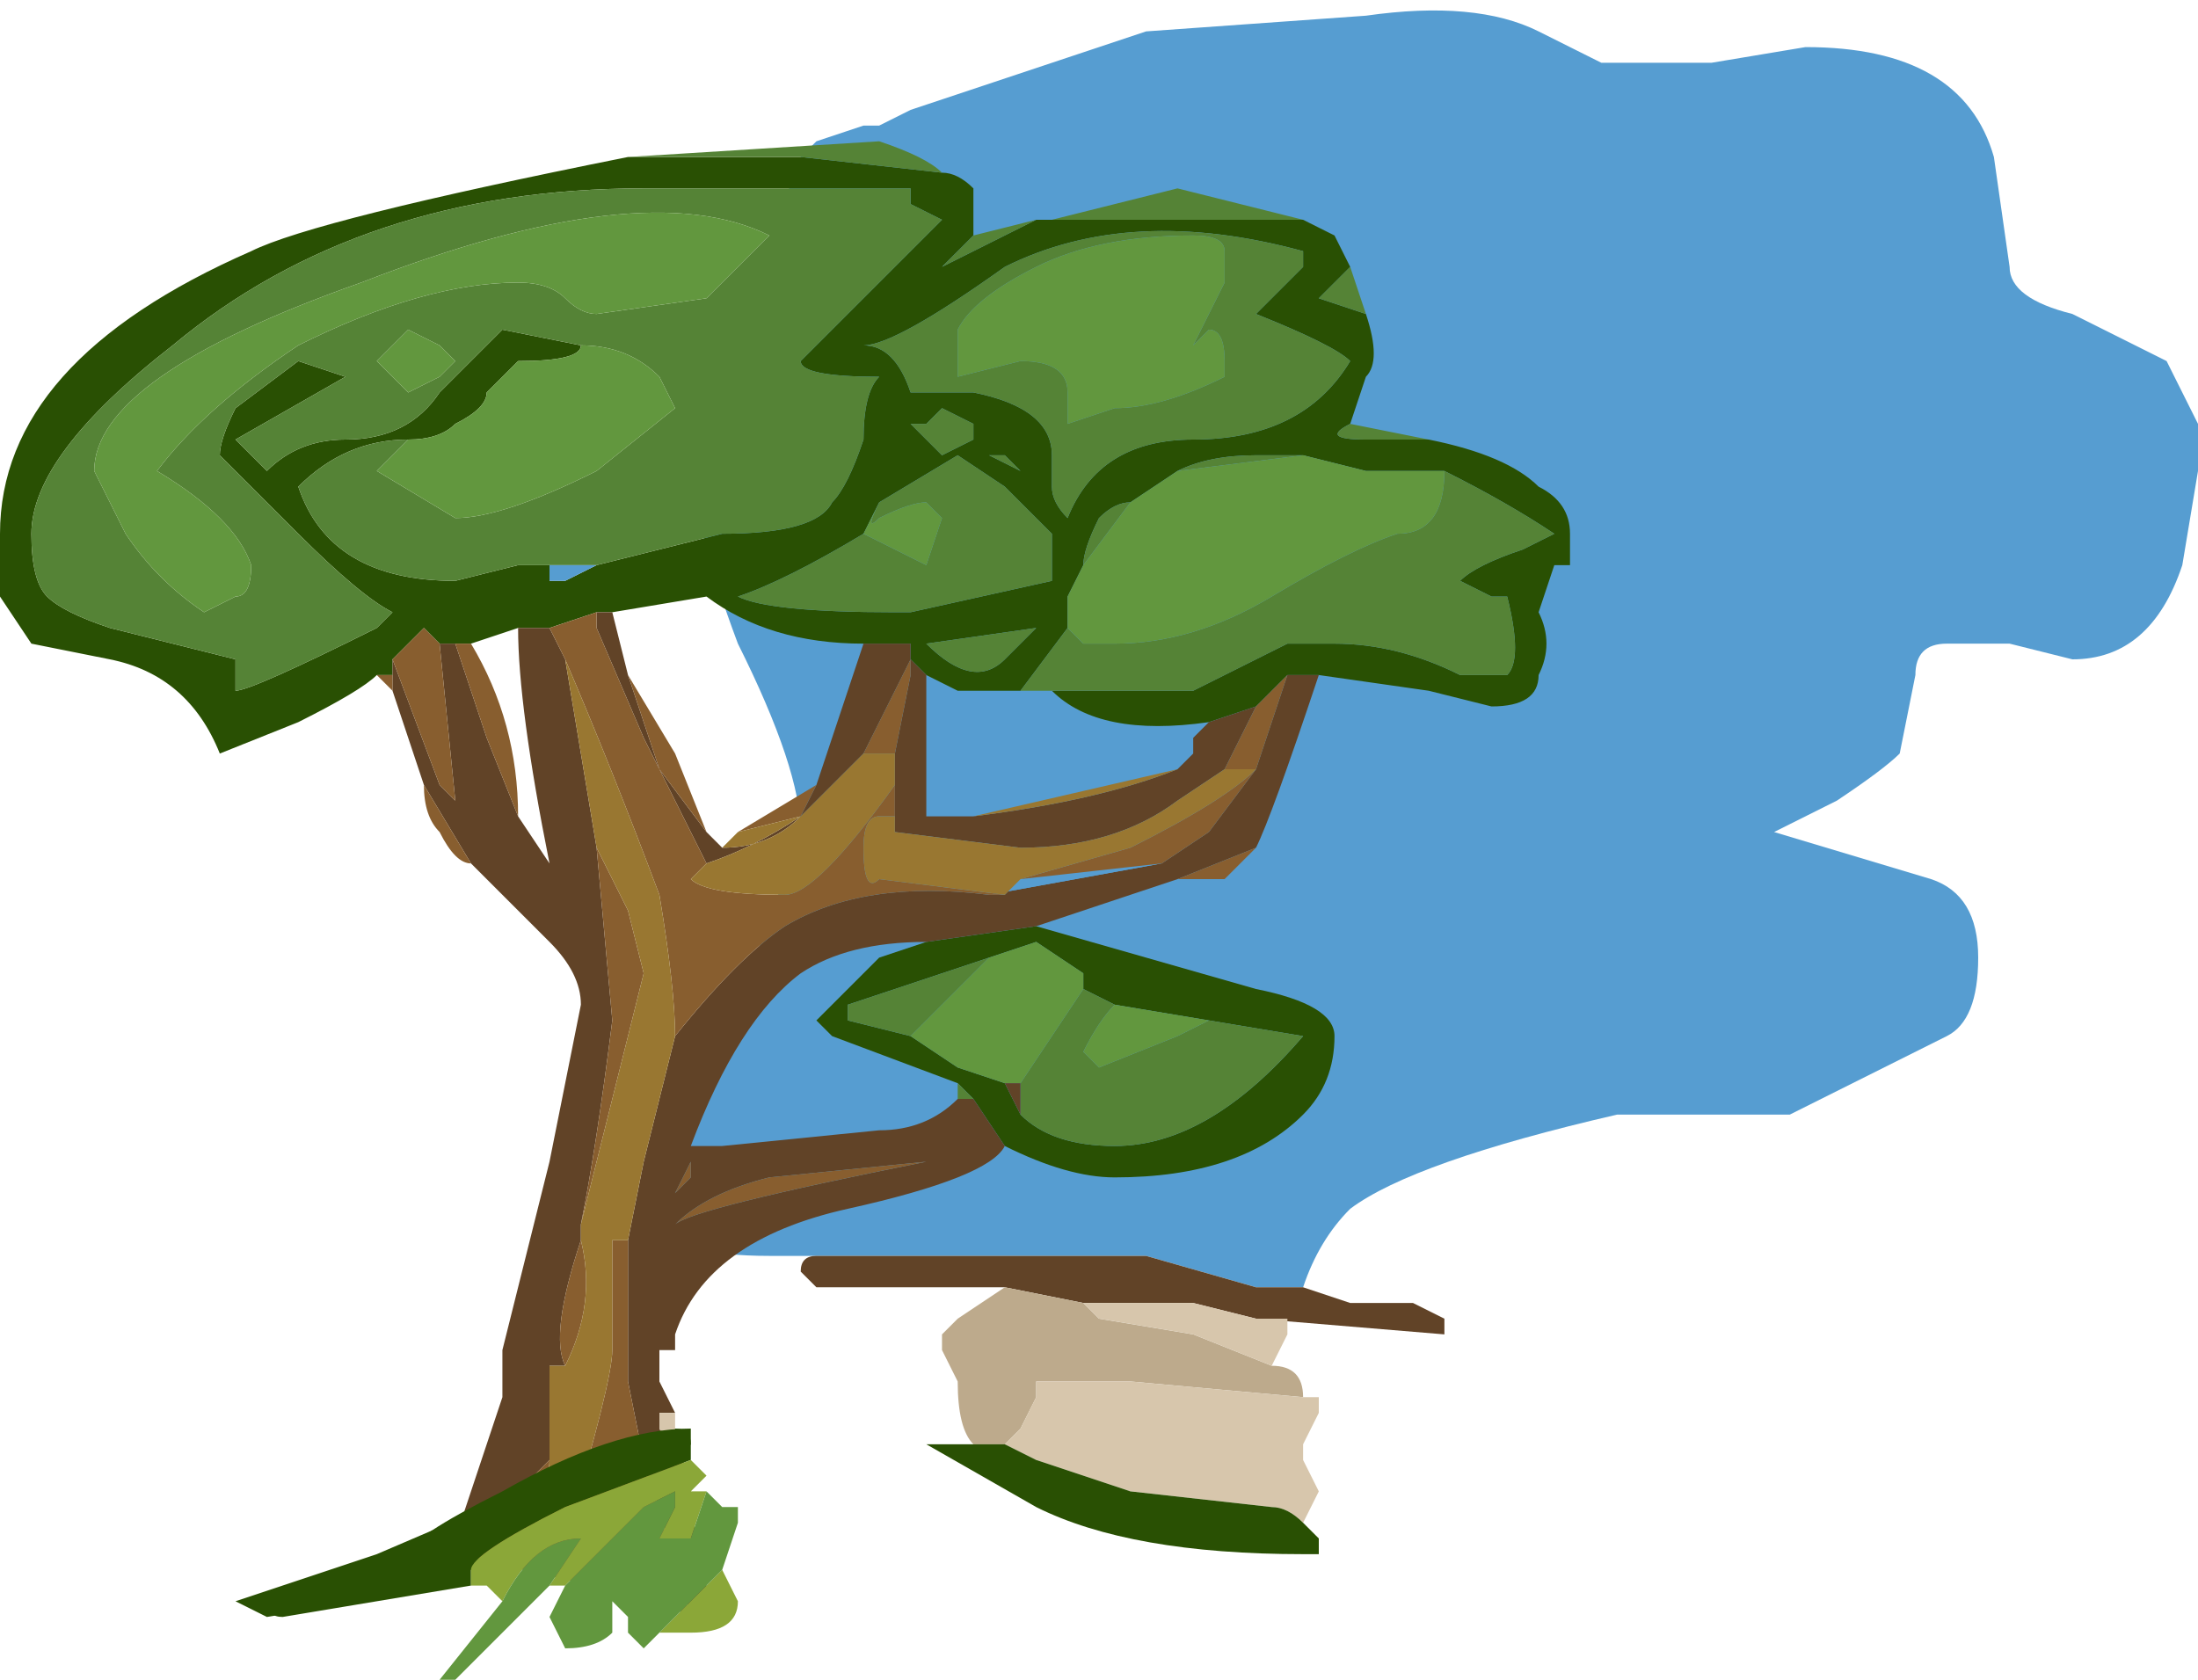 <?xml version="1.0" encoding="UTF-8" standalone="no"?>
<svg xmlns:ffdec="https://www.free-decompiler.com/flash" xmlns:xlink="http://www.w3.org/1999/xlink" ffdec:objectType="frame" height="37.45px" width="49.0px" xmlns="http://www.w3.org/2000/svg">
  <g transform="matrix(1.0, 0.0, 0.0, 1.0, 17.5, 19.6)">
    <use ffdec:characterId="124" height="5.35" transform="matrix(7.0, 0.0, 0.0, 7.0, -17.5, -19.6)" width="7.0" xlink:href="#shape0"/>
  </g>
  <defs>
    <g id="shape0" transform="matrix(1.0, 0.0, 0.0, 1.0, 2.5, 2.8)">
      <path d="M0.65 1.2 L-0.05 1.2 Q-0.35 1.2 -0.4 1.1 L0.05 -0.15 Q0.05 -0.35 -0.15 -0.75 -0.3 -1.15 -0.3 -1.35 L0.05 -2.3 0.1 -2.35 0.25 -2.4 0.3 -2.4 0.4 -2.45 1.15 -2.7 1.85 -2.75 Q2.2 -2.8 2.4 -2.7 L2.6 -2.6 2.95 -2.6 3.25 -2.65 Q3.75 -2.65 3.85 -2.3 L3.9 -1.95 Q3.9 -1.85 4.1 -1.8 L4.4 -1.65 4.5 -1.45 4.5 -1.3 4.45 -1.0 Q4.35 -0.7 4.1 -0.7 L3.9 -0.75 3.7 -0.75 Q3.6 -0.75 3.6 -0.65 L3.55 -0.4 Q3.5 -0.35 3.35 -0.25 L3.15 -0.15 3.65 0.0 Q3.8 0.05 3.8 0.25 3.8 0.45 3.7 0.5 L3.2 0.75 2.65 0.75 Q2.0 0.9 1.8 1.05 1.7 1.15 1.65 1.3 L1.5 1.3 1.15 1.2 0.65 1.2 M0.55 -2.25 L0.55 -2.25" fill="#569dd1" fill-rule="evenodd" stroke="none"/>
      <path d="M1.65 1.3 L1.8 1.35 2.0 1.35 2.1 1.4 2.1 1.45 1.5 1.4 1.3 1.35 0.95 1.35 0.7 1.3 0.1 1.3 0.05 1.25 Q0.05 1.2 0.1 1.2 L0.65 1.2 1.15 1.2 1.5 1.3 1.65 1.3" fill="#614327" fill-rule="evenodd" stroke="none"/>
      <path d="M1.55 1.55 Q1.65 1.55 1.65 1.65 L1.1 1.6 0.8 1.6 0.8 1.65 0.75 1.75 0.7 1.8 0.6 1.8 Q0.55 1.75 0.55 1.6 L0.5 1.5 0.5 1.45 0.55 1.4 0.7 1.3 0.95 1.35 1.0 1.4 1.3 1.45 1.55 1.55" fill="#bdaa8c" fill-rule="evenodd" stroke="none"/>
      <path d="M1.5 1.4 L1.6 1.4 1.6 1.45 1.55 1.55 1.3 1.45 1.0 1.4 0.95 1.35 1.3 1.35 1.5 1.4 M1.65 1.65 L1.7 1.65 1.7 1.7 1.65 1.8 1.65 1.85 1.7 1.95 1.65 2.05 Q1.6 2.0 1.55 2.0 L1.1 1.95 0.8 1.85 0.7 1.8 0.75 1.75 0.8 1.65 0.8 1.6 1.1 1.6 1.65 1.65" fill="#d7c6ac" fill-rule="evenodd" stroke="none"/>
      <path d="M1.65 2.05 L1.7 2.1 1.7 2.15 1.65 2.15 Q1.1 2.15 0.8 2.0 L0.45 1.8 0.6 1.8 0.7 1.8 0.8 1.85 1.1 1.95 1.55 2.0 Q1.6 2.0 1.65 2.05 M-1.75 2.3 L-1.3 2.15 -0.95 2.0 -0.5 1.8 Q-0.3 1.7 -0.3 1.8 L-0.4 1.95 -1.0 2.2 -1.15 2.25 -1.25 2.25 -1.35 2.3 -1.65 2.35 -1.75 2.3" fill="#295003" fill-rule="evenodd" stroke="none"/>
      <path d="M1.8 -1.95 L1.7 -1.85 1.85 -1.8 Q1.9 -1.65 1.85 -1.6 L1.8 -1.45 Q1.7 -1.4 1.85 -1.4 L2.05 -1.4 Q2.3 -1.35 2.4 -1.25 2.5 -1.2 2.5 -1.1 L2.5 -1.0 2.45 -1.0 2.4 -0.85 Q2.45 -0.75 2.4 -0.65 2.4 -0.55 2.25 -0.55 L2.05 -0.6 1.7 -0.65 1.6 -0.65 1.5 -0.55 1.35 -0.5 Q1.0 -0.45 0.85 -0.6 L0.9 -0.6 1.3 -0.6 1.6 -0.75 1.75 -0.75 Q1.95 -0.75 2.15 -0.65 L2.3 -0.65 Q2.35 -0.7 2.3 -0.9 L2.25 -0.9 2.15 -0.95 Q2.2 -1.0 2.35 -1.05 L2.45 -1.1 Q2.3 -1.2 2.1 -1.3 L1.85 -1.3 1.65 -1.35 1.5 -1.35 Q1.35 -1.35 1.25 -1.3 L1.1 -1.2 Q1.05 -1.2 1.0 -1.15 0.95 -1.05 0.95 -1.0 L0.9 -0.9 0.9 -0.8 0.75 -0.6 0.55 -0.6 0.45 -0.65 0.4 -0.7 0.4 -0.75 0.25 -0.75 Q-0.05 -0.75 -0.25 -0.9 L-0.55 -0.85 -0.6 -0.85 -0.75 -0.8 -0.85 -0.8 -1.0 -0.75 -1.05 -0.75 -1.1 -0.75 -1.15 -0.8 -1.25 -0.7 -1.25 -0.65 -1.3 -0.65 Q-1.35 -0.6 -1.55 -0.5 L-1.8 -0.4 Q-1.9 -0.65 -2.15 -0.7 L-2.4 -0.75 -2.5 -0.9 -2.5 -1.1 Q-2.5 -1.65 -1.7 -2.0 -1.5 -2.1 -0.5 -2.3 L0.05 -2.3 0.5 -2.25 Q0.55 -2.25 0.6 -2.2 L0.6 -2.05 0.5 -1.95 0.8 -2.1 0.85 -2.1 1.65 -2.1 1.75 -2.05 1.8 -1.95 M0.4 -0.75 L0.45 -0.75 Q0.6 -0.6 0.7 -0.7 L0.8 -0.8 0.45 -0.75 0.4 -0.75 M-0.6 -1.0 L-0.2 -1.1 Q0.1 -1.1 0.15 -1.2 0.2 -1.25 0.25 -1.4 0.25 -1.55 0.3 -1.6 0.05 -1.6 0.05 -1.65 L0.5 -2.1 0.4 -2.15 0.4 -2.2 -0.45 -2.2 Q-1.35 -2.2 -1.95 -1.7 -2.4 -1.35 -2.4 -1.1 -2.4 -0.95 -2.35 -0.9 -2.3 -0.85 -2.15 -0.8 L-1.75 -0.7 -1.75 -0.6 Q-1.7 -0.6 -1.3 -0.8 L-1.25 -0.85 Q-1.35 -0.9 -1.55 -1.1 L-1.8 -1.35 Q-1.8 -1.4 -1.75 -1.5 L-1.55 -1.65 -1.4 -1.6 -1.75 -1.4 -1.65 -1.3 Q-1.55 -1.4 -1.4 -1.4 -1.2 -1.4 -1.1 -1.55 L-0.9 -1.75 -0.65 -1.7 Q-0.65 -1.65 -0.85 -1.65 L-0.95 -1.55 Q-0.95 -1.5 -1.05 -1.45 -1.1 -1.4 -1.2 -1.4 -1.4 -1.4 -1.55 -1.25 -1.45 -0.95 -1.05 -0.95 L-0.85 -1.0 -0.75 -1.0 -0.75 -0.95 -0.7 -0.95 -0.6 -1.0 M1.5 -1.8 L1.65 -1.95 1.65 -2.0 Q1.1 -2.15 0.7 -1.95 0.35 -1.7 0.25 -1.7 0.35 -1.7 0.4 -1.55 L0.6 -1.55 Q0.85 -1.5 0.85 -1.35 L0.85 -1.25 Q0.85 -1.2 0.9 -1.15 1.0 -1.4 1.3 -1.4 1.65 -1.4 1.8 -1.65 1.75 -1.7 1.5 -1.8 M0.25 -1.1 Q0.0 -0.95 -0.15 -0.9 -0.05 -0.85 0.35 -0.85 L0.4 -0.85 0.85 -0.95 0.85 -1.1 0.7 -1.25 0.55 -1.35 0.3 -1.2 0.25 -1.1 M0.7 -1.35 L0.65 -1.35 0.75 -1.3 0.7 -1.35 M0.5 -1.5 L0.45 -1.45 0.4 -1.45 0.5 -1.35 0.6 -1.4 0.6 -1.45 0.5 -1.5 M-0.3 2.35 L-0.25 2.35 -0.4 2.3 -0.3 2.35 M0.7 0.85 L0.6 0.7 0.55 0.65 0.15 0.5 0.1 0.45 0.3 0.25 0.45 0.2 0.8 0.15 1.5 0.35 Q1.75 0.4 1.75 0.5 1.75 0.65 1.65 0.75 1.45 0.95 1.05 0.95 0.9 0.95 0.7 0.85 M0.75 0.75 Q0.85 0.85 1.05 0.85 1.35 0.85 1.65 0.5 L1.35 0.45 1.05 0.4 0.95 0.35 0.95 0.3 0.8 0.2 0.65 0.25 0.2 0.4 0.2 0.45 0.4 0.5 0.55 0.6 0.7 0.65 0.75 0.75" fill="#295003" fill-rule="evenodd" stroke="none"/>
      <path d="M1.85 -1.8 L1.7 -1.85 1.8 -1.95 1.85 -1.8 M1.65 -2.1 L0.85 -2.1 1.25 -2.2 1.65 -2.1 M0.8 -2.1 L0.5 -1.95 0.6 -2.05 0.8 -2.1 M0.5 -2.25 L0.05 -2.3 -0.5 -2.3 0.3 -2.35 Q0.45 -2.3 0.5 -2.25 M0.4 -0.75 L0.45 -0.75 0.8 -0.8 0.7 -0.7 Q0.6 -0.6 0.45 -0.75 L0.4 -0.75 M0.75 -0.6 L0.9 -0.8 0.95 -0.75 1.05 -0.75 Q1.3 -0.75 1.55 -0.9 1.8 -1.05 1.95 -1.1 2.1 -1.1 2.1 -1.3 2.3 -1.2 2.45 -1.1 L2.35 -1.05 Q2.2 -1.0 2.15 -0.95 L2.25 -0.9 2.3 -0.9 Q2.35 -0.7 2.3 -0.65 L2.15 -0.65 Q1.95 -0.75 1.75 -0.75 L1.6 -0.75 1.3 -0.6 0.9 -0.6 0.75 -0.6 M0.95 -1.0 Q0.95 -1.05 1.0 -1.15 1.05 -1.2 1.1 -1.2 L0.95 -1.0 M1.25 -1.3 Q1.35 -1.35 1.5 -1.35 L1.65 -1.35 1.25 -1.3 M2.05 -1.4 L1.85 -1.4 Q1.7 -1.4 1.8 -1.45 L2.05 -1.4 M1.5 -1.8 Q1.75 -1.7 1.8 -1.65 1.65 -1.4 1.3 -1.4 1.0 -1.4 0.9 -1.15 0.85 -1.2 0.85 -1.25 L0.85 -1.35 Q0.85 -1.5 0.6 -1.55 L0.4 -1.55 Q0.35 -1.7 0.25 -1.7 0.35 -1.7 0.7 -1.95 1.1 -2.15 1.65 -2.0 L1.65 -1.95 1.5 -1.8 M-0.65 -1.7 L-0.9 -1.75 -1.1 -1.55 Q-1.2 -1.4 -1.4 -1.4 -1.55 -1.4 -1.65 -1.3 L-1.75 -1.4 -1.4 -1.6 -1.55 -1.65 -1.75 -1.5 Q-1.8 -1.4 -1.8 -1.35 L-1.55 -1.1 Q-1.35 -0.9 -1.25 -0.85 L-1.3 -0.8 Q-1.7 -0.6 -1.75 -0.6 L-1.75 -0.7 -2.15 -0.8 Q-2.3 -0.85 -2.35 -0.9 -2.4 -0.95 -2.4 -1.1 -2.4 -1.35 -1.95 -1.7 -1.35 -2.2 -0.45 -2.2 L0.4 -2.2 0.4 -2.15 0.5 -2.1 0.05 -1.65 Q0.05 -1.6 0.3 -1.6 0.25 -1.55 0.25 -1.4 0.2 -1.25 0.15 -1.2 0.1 -1.1 -0.2 -1.1 L-0.6 -1.0 -0.75 -1.0 -0.85 -1.0 -1.05 -0.95 Q-1.45 -0.95 -1.55 -1.25 -1.4 -1.4 -1.2 -1.4 L-1.3 -1.3 -1.05 -1.15 Q-0.9 -1.15 -0.6 -1.3 L-0.35 -1.5 -0.4 -1.6 Q-0.5 -1.7 -0.65 -1.7 M-0.95 -1.55 L-0.85 -1.65 -0.95 -1.55 M1.3 -2.05 Q1.0 -2.05 0.8 -1.95 0.6 -1.85 0.55 -1.75 L0.55 -1.6 0.75 -1.65 Q0.9 -1.65 0.9 -1.55 L0.9 -1.45 1.05 -1.5 Q1.2 -1.5 1.4 -1.6 1.4 -1.5 1.4 -1.65 1.4 -1.75 1.35 -1.75 L1.3 -1.7 1.4 -1.9 1.4 -2.0 Q1.4 -2.05 1.3 -2.05 M0.3 -1.2 L0.55 -1.35 0.7 -1.25 0.85 -1.1 0.85 -0.95 0.4 -0.85 0.35 -0.85 Q-0.05 -0.85 -0.15 -0.9 0.0 -0.95 0.25 -1.1 L0.45 -1.0 0.5 -1.15 0.45 -1.2 Q0.4 -1.2 0.3 -1.15 0.25 -1.1 0.3 -1.2 M0.5 -1.5 L0.6 -1.45 0.6 -1.4 0.5 -1.35 0.4 -1.45 0.45 -1.45 0.5 -1.5 M0.7 -1.35 L0.75 -1.3 0.65 -1.35 0.7 -1.35 M0.6 0.7 L0.55 0.7 0.55 0.65 0.6 0.7 M1.35 0.45 L1.65 0.5 Q1.35 0.85 1.05 0.85 0.85 0.85 0.75 0.75 L0.75 0.65 0.95 0.35 1.05 0.4 Q1.0 0.45 0.95 0.55 L1.0 0.6 1.25 0.5 1.35 0.45 M0.4 0.5 L0.2 0.45 0.2 0.4 0.65 0.25 0.4 0.5 M-0.7 -1.85 Q-0.65 -1.8 -0.6 -1.8 L-0.25 -1.85 -0.05 -2.05 Q-0.45 -2.25 -1.35 -1.9 -2.2 -1.6 -2.2 -1.3 L-2.1 -1.1 Q-2.0 -0.95 -1.85 -0.85 L-1.75 -0.9 Q-1.7 -0.9 -1.7 -1.0 -1.75 -1.15 -2.0 -1.3 -1.85 -1.5 -1.55 -1.7 -1.15 -1.9 -0.85 -1.9 -0.75 -1.9 -0.7 -1.85 M-1.2 -1.55 L-1.1 -1.6 -1.05 -1.65 -1.1 -1.7 -1.2 -1.75 -1.3 -1.65 -1.2 -1.55" fill="#558336" fill-rule="evenodd" stroke="none"/>
      <path d="M0.9 -0.8 L0.9 -0.9 0.95 -1.0 1.1 -1.2 1.25 -1.3 1.65 -1.35 1.85 -1.3 2.1 -1.3 Q2.1 -1.1 1.95 -1.1 1.8 -1.05 1.55 -0.9 1.3 -0.75 1.05 -0.75 L0.95 -0.75 0.9 -0.8 M-1.2 -1.4 Q-1.1 -1.4 -1.05 -1.45 -0.95 -1.5 -0.95 -1.55 L-0.85 -1.65 Q-0.65 -1.65 -0.65 -1.7 -0.5 -1.7 -0.4 -1.6 L-0.35 -1.5 -0.6 -1.3 Q-0.9 -1.15 -1.05 -1.15 L-1.3 -1.3 -1.2 -1.4 M1.3 -2.05 Q1.4 -2.05 1.4 -2.0 L1.4 -1.9 1.3 -1.7 1.35 -1.75 Q1.4 -1.75 1.4 -1.65 1.4 -1.5 1.4 -1.6 1.2 -1.5 1.05 -1.5 L0.9 -1.45 0.9 -1.55 Q0.9 -1.65 0.75 -1.65 L0.55 -1.6 0.55 -1.75 Q0.6 -1.85 0.8 -1.95 1.0 -2.05 1.3 -2.05 M0.25 -1.1 L0.3 -1.2 Q0.25 -1.1 0.3 -1.15 0.4 -1.2 0.45 -1.2 L0.5 -1.15 0.45 -1.0 0.25 -1.1 M0.7 0.65 L0.55 0.6 0.4 0.5 0.65 0.25 0.8 0.2 0.95 0.3 0.95 0.35 0.75 0.65 0.7 0.65 M1.05 0.4 L1.35 0.45 1.25 0.5 1.0 0.6 0.95 0.55 Q1.0 0.45 1.05 0.4 M-0.7 -1.85 Q-0.75 -1.9 -0.85 -1.9 -1.15 -1.9 -1.55 -1.7 -1.85 -1.5 -2.0 -1.3 -1.75 -1.15 -1.7 -1.0 -1.7 -0.9 -1.75 -0.9 L-1.85 -0.85 Q-2.0 -0.95 -2.1 -1.1 L-2.2 -1.3 Q-2.2 -1.6 -1.35 -1.9 -0.45 -2.25 -0.05 -2.05 L-0.25 -1.85 -0.6 -1.8 Q-0.65 -1.8 -0.7 -1.85 M-1.2 -1.55 L-1.3 -1.65 -1.2 -1.75 -1.1 -1.7 -1.05 -1.65 -1.1 -1.6 -1.2 -1.55" fill="#62973e" fill-rule="evenodd" stroke="none"/>
      <path d="M-1.25 -0.65 L-1.25 -0.7 -1.1 -0.3 -1.05 -0.25 -1.1 -0.75 -1.05 -0.75 -0.95 -0.45 -0.85 -0.2 -0.75 -0.05 Q-0.85 -0.55 -0.85 -0.8 L-0.75 -0.8 -0.7 -0.7 -0.6 -0.1 -0.55 0.45 Q-0.6 0.85 -0.65 1.1 L-0.65 1.15 Q-0.75 1.45 -0.7 1.55 L-0.75 1.55 -0.75 1.85 -0.85 1.95 -0.9 2.0 -1.05 2.15 -1.05 2.1 Q-1.0 1.95 -0.9 1.65 L-0.9 1.5 -0.75 0.9 -0.65 0.4 Q-0.65 0.3 -0.75 0.2 L-1.0 -0.05 -1.15 -0.3 -1.25 -0.6 -1.25 -0.65 M-0.6 -0.85 L-0.55 -0.85 -0.5 -0.65 -0.4 -0.35 -0.25 -0.15 -0.2 -0.1 Q-0.05 -0.1 0.05 -0.2 L0.1 -0.3 0.25 -0.75 0.4 -0.75 0.4 -0.7 0.25 -0.4 0.05 -0.2 Q-0.1 -0.1 -0.25 -0.05 L-0.45 -0.45 -0.6 -0.8 -0.6 -0.85 M0.4 -0.7 L0.45 -0.65 0.45 -0.2 0.6 -0.2 Q1.0 -0.25 1.25 -0.35 L1.3 -0.4 1.3 -0.45 1.35 -0.5 1.5 -0.55 1.4 -0.35 1.25 -0.25 Q1.05 -0.1 0.75 -0.1 L0.35 -0.15 0.35 -0.2 0.35 -0.3 0.35 -0.4 0.4 -0.65 0.4 -0.7 M1.6 -0.65 L1.7 -0.65 Q1.55 -0.2 1.5 -0.1 L1.25 0.0 0.8 0.15 0.45 0.2 Q0.2 0.2 0.05 0.3 -0.15 0.45 -0.3 0.85 L-0.2 0.85 0.3 0.8 Q0.45 0.8 0.55 0.7 L0.6 0.7 0.7 0.85 Q0.65 0.95 0.2 1.05 -0.25 1.15 -0.35 1.45 L-0.35 1.5 -0.4 1.5 -0.4 1.6 -0.35 1.7 -0.4 1.7 -0.4 1.75 -0.3 2.0 -0.25 2.25 -0.25 2.35 -0.3 2.35 -0.45 1.85 -0.5 1.6 -0.5 1.15 -0.45 0.9 -0.35 0.5 Q-0.15 0.25 0.0 0.15 0.25 0.0 0.65 0.05 L1.2 -0.05 1.35 -0.15 1.5 -0.35 1.6 -0.65 M0.75 0.75 L0.7 0.65 0.75 0.65 0.75 0.75 M-0.05 0.95 Q-0.25 1.0 -0.35 1.1 -0.3 1.05 0.45 0.9 L-0.05 0.95 M-0.3 0.95 L-0.35 1.0 -0.3 0.9 -0.3 0.95" fill="#614327" fill-rule="evenodd" stroke="none"/>
      <path d="M0.4 -0.75 L0.4 -0.7 0.4 -0.65 0.4 -0.7 0.4 -0.75 M-0.6 -1.0 L-0.7 -0.95 -0.75 -0.95 -0.75 -1.0 -0.6 -1.0 M1.2 -0.05 L0.65 0.05 0.7 0.05 0.75 0.0 1.2 -0.05 M-0.6 -0.8 L-0.6 -0.85 -0.6 -0.8 M-0.55 1.5 L-0.55 1.4 -0.55 1.5" fill="#569dd1" fill-rule="evenodd" stroke="none"/>
      <path d="M-1.3 -0.65 L-1.25 -0.65 -1.25 -0.6 -1.3 -0.65 M-1.25 -0.7 L-1.15 -0.8 -1.1 -0.75 -1.05 -0.25 -1.1 -0.3 -1.25 -0.7 M-1.05 -0.75 L-1.0 -0.75 Q-0.85 -0.5 -0.85 -0.2 L-0.95 -0.45 -1.05 -0.75 M-0.75 -0.8 L-0.6 -0.85 -0.6 -0.8 -0.45 -0.45 -0.25 -0.05 -0.3 0.0 Q-0.25 0.05 0.0 0.05 0.1 0.05 0.35 -0.3 L0.35 -0.2 0.3 -0.2 Q0.25 -0.2 0.25 -0.1 0.25 0.05 0.3 0.0 L0.7 0.05 0.65 0.05 Q0.25 0.0 0.0 0.15 -0.15 0.25 -0.35 0.5 -0.35 0.35 -0.4 0.05 -0.55 -0.35 -0.7 -0.7 L-0.75 -0.8 M1.5 -0.55 L1.6 -0.65 1.5 -0.35 1.35 -0.15 1.2 -0.05 0.75 0.0 1.1 -0.1 Q1.4 -0.25 1.5 -0.35 L1.4 -0.35 1.5 -0.55 M0.4 -0.7 L0.4 -0.65 0.35 -0.4 0.25 -0.4 0.4 -0.7 M0.1 -0.3 L0.05 -0.2 -0.15 -0.15 0.1 -0.3 M-0.25 -0.15 L-0.4 -0.35 -0.5 -0.65 -0.35 -0.4 -0.25 -0.15 M-0.5 1.15 L-0.5 1.6 -0.45 1.85 -0.3 2.35 -0.4 2.3 -1.05 2.15 -1.05 2.1 -1.05 2.15 -0.9 2.0 -0.7 2.1 Q-0.55 1.6 -0.55 1.5 L-0.55 1.4 -0.55 1.15 -0.5 1.15 M-0.25 2.35 L-0.25 2.25 -0.25 2.35 M-0.3 2.0 L-0.4 1.75 -0.3 1.9 -0.3 2.0 M1.25 0.0 L1.5 -0.1 1.4 0.0 1.25 0.0 M-1.0 -0.05 Q-1.05 -0.05 -1.1 -0.15 -1.15 -0.2 -1.15 -0.3 L-1.0 -0.05 M-0.15 -0.15 L-0.2 -0.1 -0.15 -0.15 M-0.6 -0.1 L-0.5 0.1 -0.45 0.3 -0.65 1.1 Q-0.6 0.85 -0.55 0.45 L-0.6 -0.1 M-0.65 1.15 Q-0.6 1.35 -0.7 1.55 -0.75 1.45 -0.65 1.15 M-0.75 1.85 Q-0.75 1.95 -0.85 1.95 L-0.75 1.85 M-0.3 0.95 L-0.3 0.9 -0.35 1.0 -0.3 0.95 M-0.05 0.95 L0.45 0.9 Q-0.3 1.05 -0.35 1.1 -0.25 1.0 -0.05 0.95" fill="#885e2f" fill-rule="evenodd" stroke="none"/>
      <path d="M0.35 -0.4 L0.35 -0.3 Q0.1 0.05 0.0 0.05 -0.25 0.05 -0.3 0.0 L-0.25 -0.05 Q-0.1 -0.1 0.05 -0.2 L0.25 -0.4 0.35 -0.4 M0.35 -0.2 L0.35 -0.15 0.75 -0.1 Q1.05 -0.1 1.25 -0.25 L1.4 -0.35 1.5 -0.35 Q1.4 -0.25 1.1 -0.1 L0.75 0.0 0.7 0.05 0.3 0.0 Q0.25 0.05 0.25 -0.1 0.25 -0.2 0.3 -0.2 L0.35 -0.2 M0.05 -0.2 Q-0.05 -0.1 -0.2 -0.1 L-0.15 -0.15 0.05 -0.2 M-0.35 0.5 L-0.45 0.9 -0.5 1.15 -0.55 1.15 -0.55 1.4 -0.55 1.5 Q-0.55 1.6 -0.7 2.1 L-0.9 2.0 -0.85 1.95 Q-0.75 1.95 -0.75 1.85 L-0.75 1.55 -0.7 1.55 Q-0.6 1.35 -0.65 1.15 L-0.65 1.1 -0.45 0.3 -0.5 0.1 -0.6 -0.1 -0.7 -0.7 Q-0.55 -0.35 -0.4 0.05 -0.35 0.35 -0.35 0.5 M1.25 -0.35 Q1.0 -0.25 0.6 -0.2 L1.25 -0.35" fill="#997731" fill-rule="evenodd" stroke="none"/>
      <path d="M-0.4 1.75 L-0.4 1.7 -0.35 1.7 -0.35 1.8 -0.4 1.75" fill="#d7c6ac" fill-rule="evenodd" stroke="none"/>
      <path d="M-0.35 1.8 L-0.3 1.9 -0.4 1.75 -0.35 1.8" fill="#bdaa8c" fill-rule="evenodd" stroke="none"/>
      <path d="M-1.0 2.2 L-1.0 2.25 -1.6 2.35 Q-1.65 2.35 -1.65 2.3 L-1.45 2.25 Q-1.2 2.2 -1.2 2.15 -1.2 2.1 -0.9 1.95 -0.55 1.75 -0.3 1.75 L-0.3 1.85 -0.7 2.0 Q-1.0 2.15 -1.0 2.2" fill="#295003" fill-rule="evenodd" stroke="none"/>
      <path d="M-0.3 1.85 L-0.25 1.9 -0.3 1.95 -0.25 1.95 -0.3 2.1 -0.4 2.1 -0.35 2.0 -0.35 1.95 -0.45 2.0 -0.7 2.25 -0.75 2.25 -0.65 2.1 Q-0.8 2.1 -0.9 2.3 L-0.95 2.25 -1.0 2.25 -1.0 2.2 Q-1.0 2.15 -0.7 2.0 L-0.3 1.85 M-0.2 2.2 L-0.15 2.3 Q-0.15 2.4 -0.3 2.4 L-0.4 2.4 -0.2 2.2 M-0.5 2.35 L-0.55 2.3 -0.5 2.35" fill="#8ba738" fill-rule="evenodd" stroke="none"/>
      <path d="M-0.25 1.95 L-0.2 2.0 -0.15 2.0 -0.15 2.05 -0.2 2.2 -0.4 2.4 -0.45 2.45 -0.5 2.4 -0.5 2.35 -0.55 2.3 -0.55 2.4 Q-0.6 2.45 -0.7 2.45 L-0.75 2.35 -0.7 2.25 -0.45 2.0 -0.35 1.95 -0.35 2.0 -0.4 2.1 -0.3 2.1 -0.25 1.95 M-0.75 2.25 L-1.05 2.55 -1.1 2.55 -0.9 2.3 Q-0.8 2.1 -0.65 2.1 L-0.75 2.25" fill="#62973e" fill-rule="evenodd" stroke="none"/>
    </g>
  </defs>
</svg>
